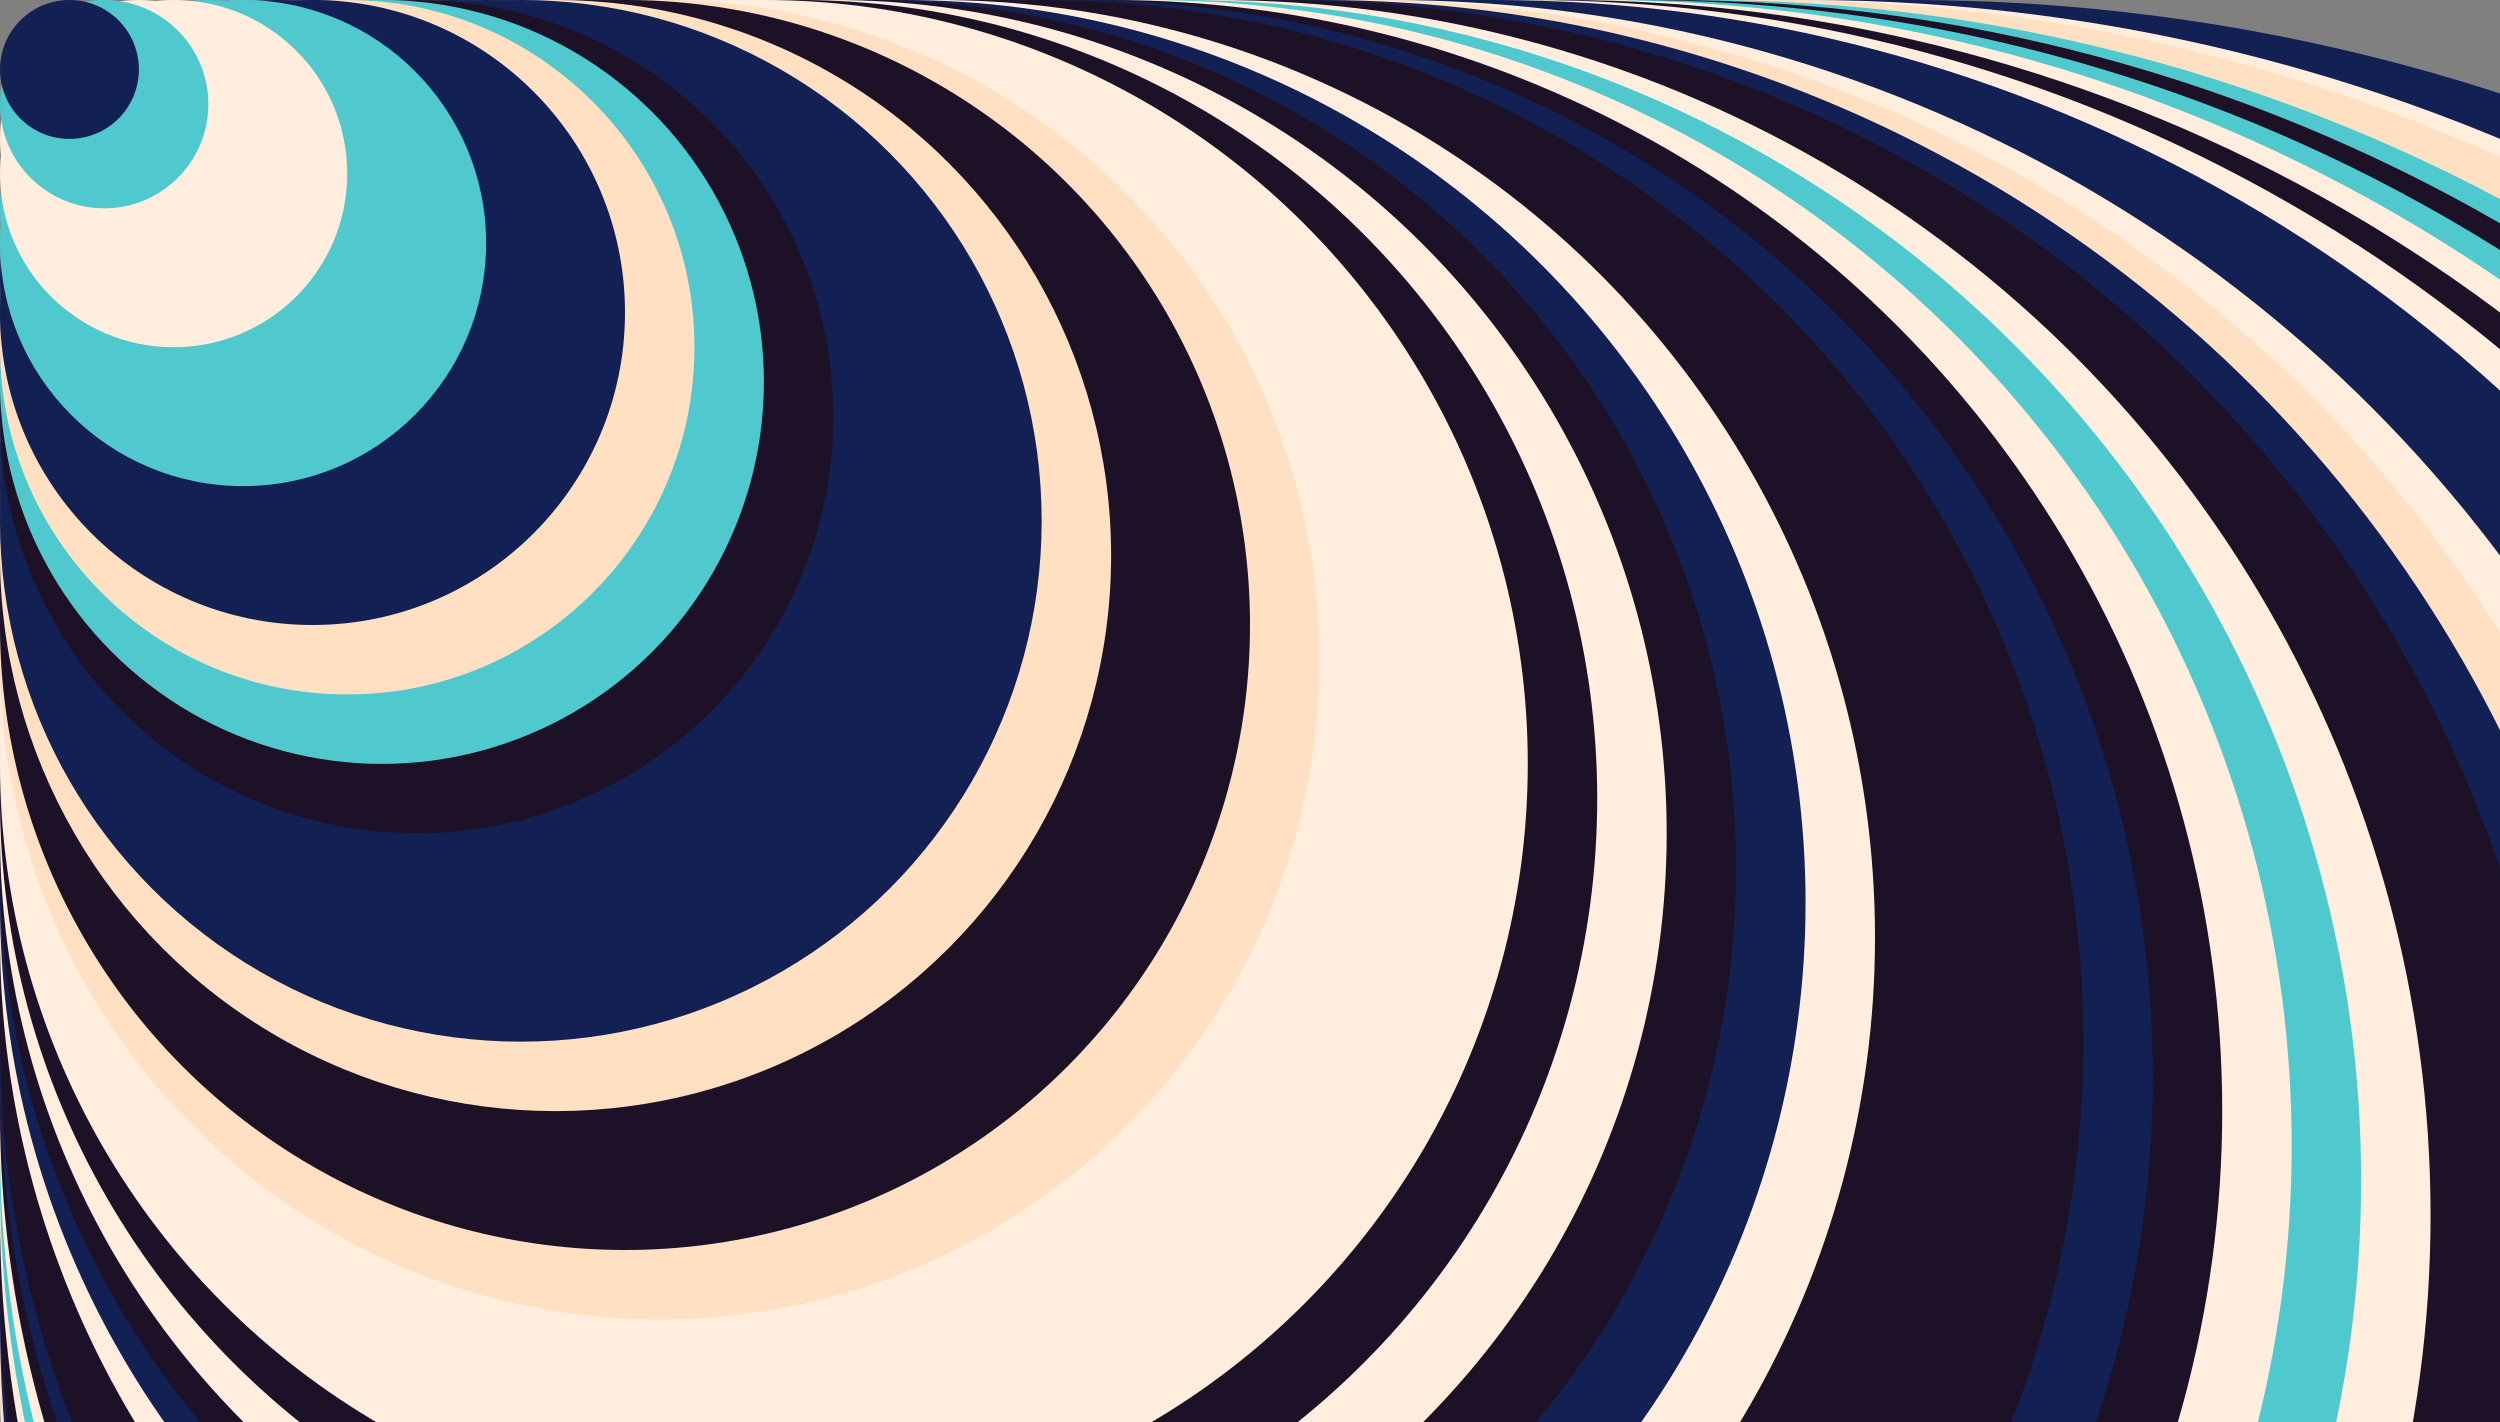 <svg id="canvas" height="100%" xmlns="http://www.w3.org/2000/svg" version="1.1" xmlns:xlink="http://www.w3.org/1999/xlink" viewBox="0 0 900 512"><rect x="0" y="0" width="900" height="512" fill="#808080" stroke="none"/><circle r="687.5" cx="687.5" cy="687.5" fill="#132053" transform="matrix(1,0,0,1,0,0)"></circle><circle r="675" cx="675" cy="675" fill="#132053" transform="matrix(1,0,0,1,0,0)"></circle><circle r="662.5" cx="662.5" cy="662.5" fill="#132053" transform="matrix(1,0,0,1,0,0)"></circle><circle r="650" cx="650" cy="650" fill="#ffeedd" transform="matrix(1,0,0,1,0,0)"></circle><circle r="637.5" cx="637.5" cy="637.5" fill="#ffe0c2" transform="matrix(1,0,0,1,0,0)"></circle><circle r="625" cx="625" cy="625" fill="#ffe0c2" transform="matrix(1,0,0,1,0,0)"></circle><circle r="612.5" cx="612.5" cy="612.5" fill="#50c9ce" transform="matrix(1,0,0,1,0,0)"></circle><circle r="600" cx="600" cy="600" fill="#1d1128" transform="matrix(1,0,0,1,0,0)"></circle><circle r="587.5" cx="587.5" cy="587.5" fill="#50c9ce" transform="matrix(1,0,0,1,0,0)"></circle><circle r="575" cx="575" cy="575" fill="#ffeedd" transform="matrix(1,0,0,1,0,0)"></circle><circle r="562.5" cx="562.5" cy="562.5" fill="#1d1128" transform="matrix(1,0,0,1,0,0)"></circle><circle r="550" cx="550" cy="550" fill="#ffeedd" transform="matrix(1,0,0,1,0,0)"></circle><circle r="537.5" cx="537.5" cy="537.5" fill="#132053" transform="matrix(1,0,0,1,0,0)"></circle><circle r="525" cx="525" cy="525" fill="#132053" transform="matrix(1,0,0,1,0,0)"></circle><circle r="512.5" cx="512.5" cy="512.5" fill="#132053" transform="matrix(1,0,0,1,0,0)"></circle><circle r="500" cx="500" cy="500" fill="#ffeedd" transform="matrix(1,0,0,1,0,0)"></circle><circle r="487.5" cx="487.5" cy="487.5" fill="#ffe0c2" transform="matrix(1,0,0,1,0,0)"></circle><circle r="475" cx="475" cy="475" fill="#132053" transform="matrix(1,0,0,1,0,0)"></circle><circle r="462.5" cx="462.5" cy="462.5" fill="#1d1128" transform="matrix(1,0,0,1,0,0)"></circle><circle r="450" cx="450" cy="450" fill="#1d1128" transform="matrix(1,0,0,1,0,0)"></circle><circle r="437.5" cx="437.5" cy="437.5" fill="#ffeedd" transform="matrix(1,0,0,1,0,0)"></circle><circle r="425" cx="425" cy="425" fill="#50c9ce" transform="matrix(1,0,0,1,0,0)"></circle><circle r="412.5" cx="412.5" cy="412.5" fill="#ffeedd" transform="matrix(1,0,0,1,0,0)"></circle><circle r="400" cx="400" cy="400" fill="#1d1128" transform="matrix(1,0,0,1,0,0)"></circle><circle r="387.5" cx="387.5" cy="387.5" fill="#132053" transform="matrix(1,0,0,1,0,0)"></circle><circle r="375" cx="375" cy="375" fill="#1d1128" transform="matrix(1,0,0,1,0,0)"></circle><circle r="362.5" cx="362.5" cy="362.5" fill="#1d1128" transform="matrix(1,0,0,1,0,0)"></circle><circle r="350" cx="350" cy="350" fill="#1d1128" transform="matrix(1,0,0,1,0,0)"></circle><circle r="337.5" cx="337.5" cy="337.5" fill="#ffeedd" transform="matrix(1,0,0,1,0,0)"></circle><circle r="325" cx="325" cy="325" fill="#132053" transform="matrix(1,0,0,1,0,0)"></circle><circle r="312.5" cx="312.5" cy="312.5" fill="#1d1128" transform="matrix(1,0,0,1,0,0)"></circle><circle r="300" cx="300" cy="300" fill="#ffeedd" transform="matrix(1,0,0,1,0,0)"></circle><circle r="287.5" cx="287.5" cy="287.5" fill="#1d1128" transform="matrix(1,0,0,1,0,0)"></circle><circle r="275" cx="275" cy="275" fill="#ffeedd" transform="matrix(1,0,0,1,0,0)"></circle><circle r="262.5" cx="262.5" cy="262.5" fill="#ffeedd" transform="matrix(1,0,0,1,0,0)"></circle><circle r="250" cx="250" cy="250" fill="#ffeedd" transform="matrix(1,0,0,1,0,0)"></circle><circle r="237.5" cx="237.5" cy="237.5" fill="#ffe0c2" transform="matrix(1,0,0,1,0,0)"></circle><circle r="225" cx="225" cy="225" fill="#1d1128" transform="matrix(1,0,0,1,0,0)"></circle><circle r="212.5" cx="212.5" cy="212.5" fill="#1d1128" transform="matrix(1,0,0,1,0,0)"></circle><circle r="200" cx="200" cy="200" fill="#ffe0c2" transform="matrix(1,0,0,1,0,0)"></circle><circle r="187.5" cx="187.5" cy="187.5" fill="#132053" transform="matrix(1,0,0,1,0,0)"></circle><circle r="175" cx="175" cy="175" fill="#132053" transform="matrix(1,0,0,1,0,0)"></circle><circle r="162.5" cx="162.5" cy="162.5" fill="#132053" transform="matrix(1,0,0,1,0,0)"></circle><circle r="150" cx="150" cy="150" fill="#1d1128" transform="matrix(1,0,0,1,0,0)"></circle><circle r="137.5" cx="137.5" cy="137.5" fill="#50c9ce" transform="matrix(1,0,0,1,0,0)"></circle><circle r="125" cx="125" cy="125" fill="#ffe0c2" transform="matrix(1,0,0,1,0,0)"></circle><circle r="112.5" cx="112.5" cy="112.5" fill="#132053" transform="matrix(1,0,0,1,0,0)"></circle><circle r="100" cx="100" cy="100" fill="#132053" transform="matrix(1,0,0,1,0,0)"></circle><circle r="87.5" cx="87.5" cy="87.5" fill="#50c9ce" transform="matrix(1,0,0,1,0,0)"></circle><circle r="75" cx="75" cy="75" fill="#50c9ce" transform="matrix(1,0,0,1,0,0)"></circle><circle r="62.5" cx="62.5" cy="62.5" fill="#ffeedd" transform="matrix(1,0,0,1,0,0)"></circle><circle r="50" cx="50" cy="50" fill="#ffeedd" transform="matrix(1,0,0,1,0,0)"></circle><circle r="37.5" cx="37.5" cy="37.5" fill="#50c9ce" transform="matrix(1,0,0,1,0,0)"></circle><circle r="25" cx="25" cy="25" fill="#132053" transform="matrix(1,0,0,1,0,0)"></circle></svg>